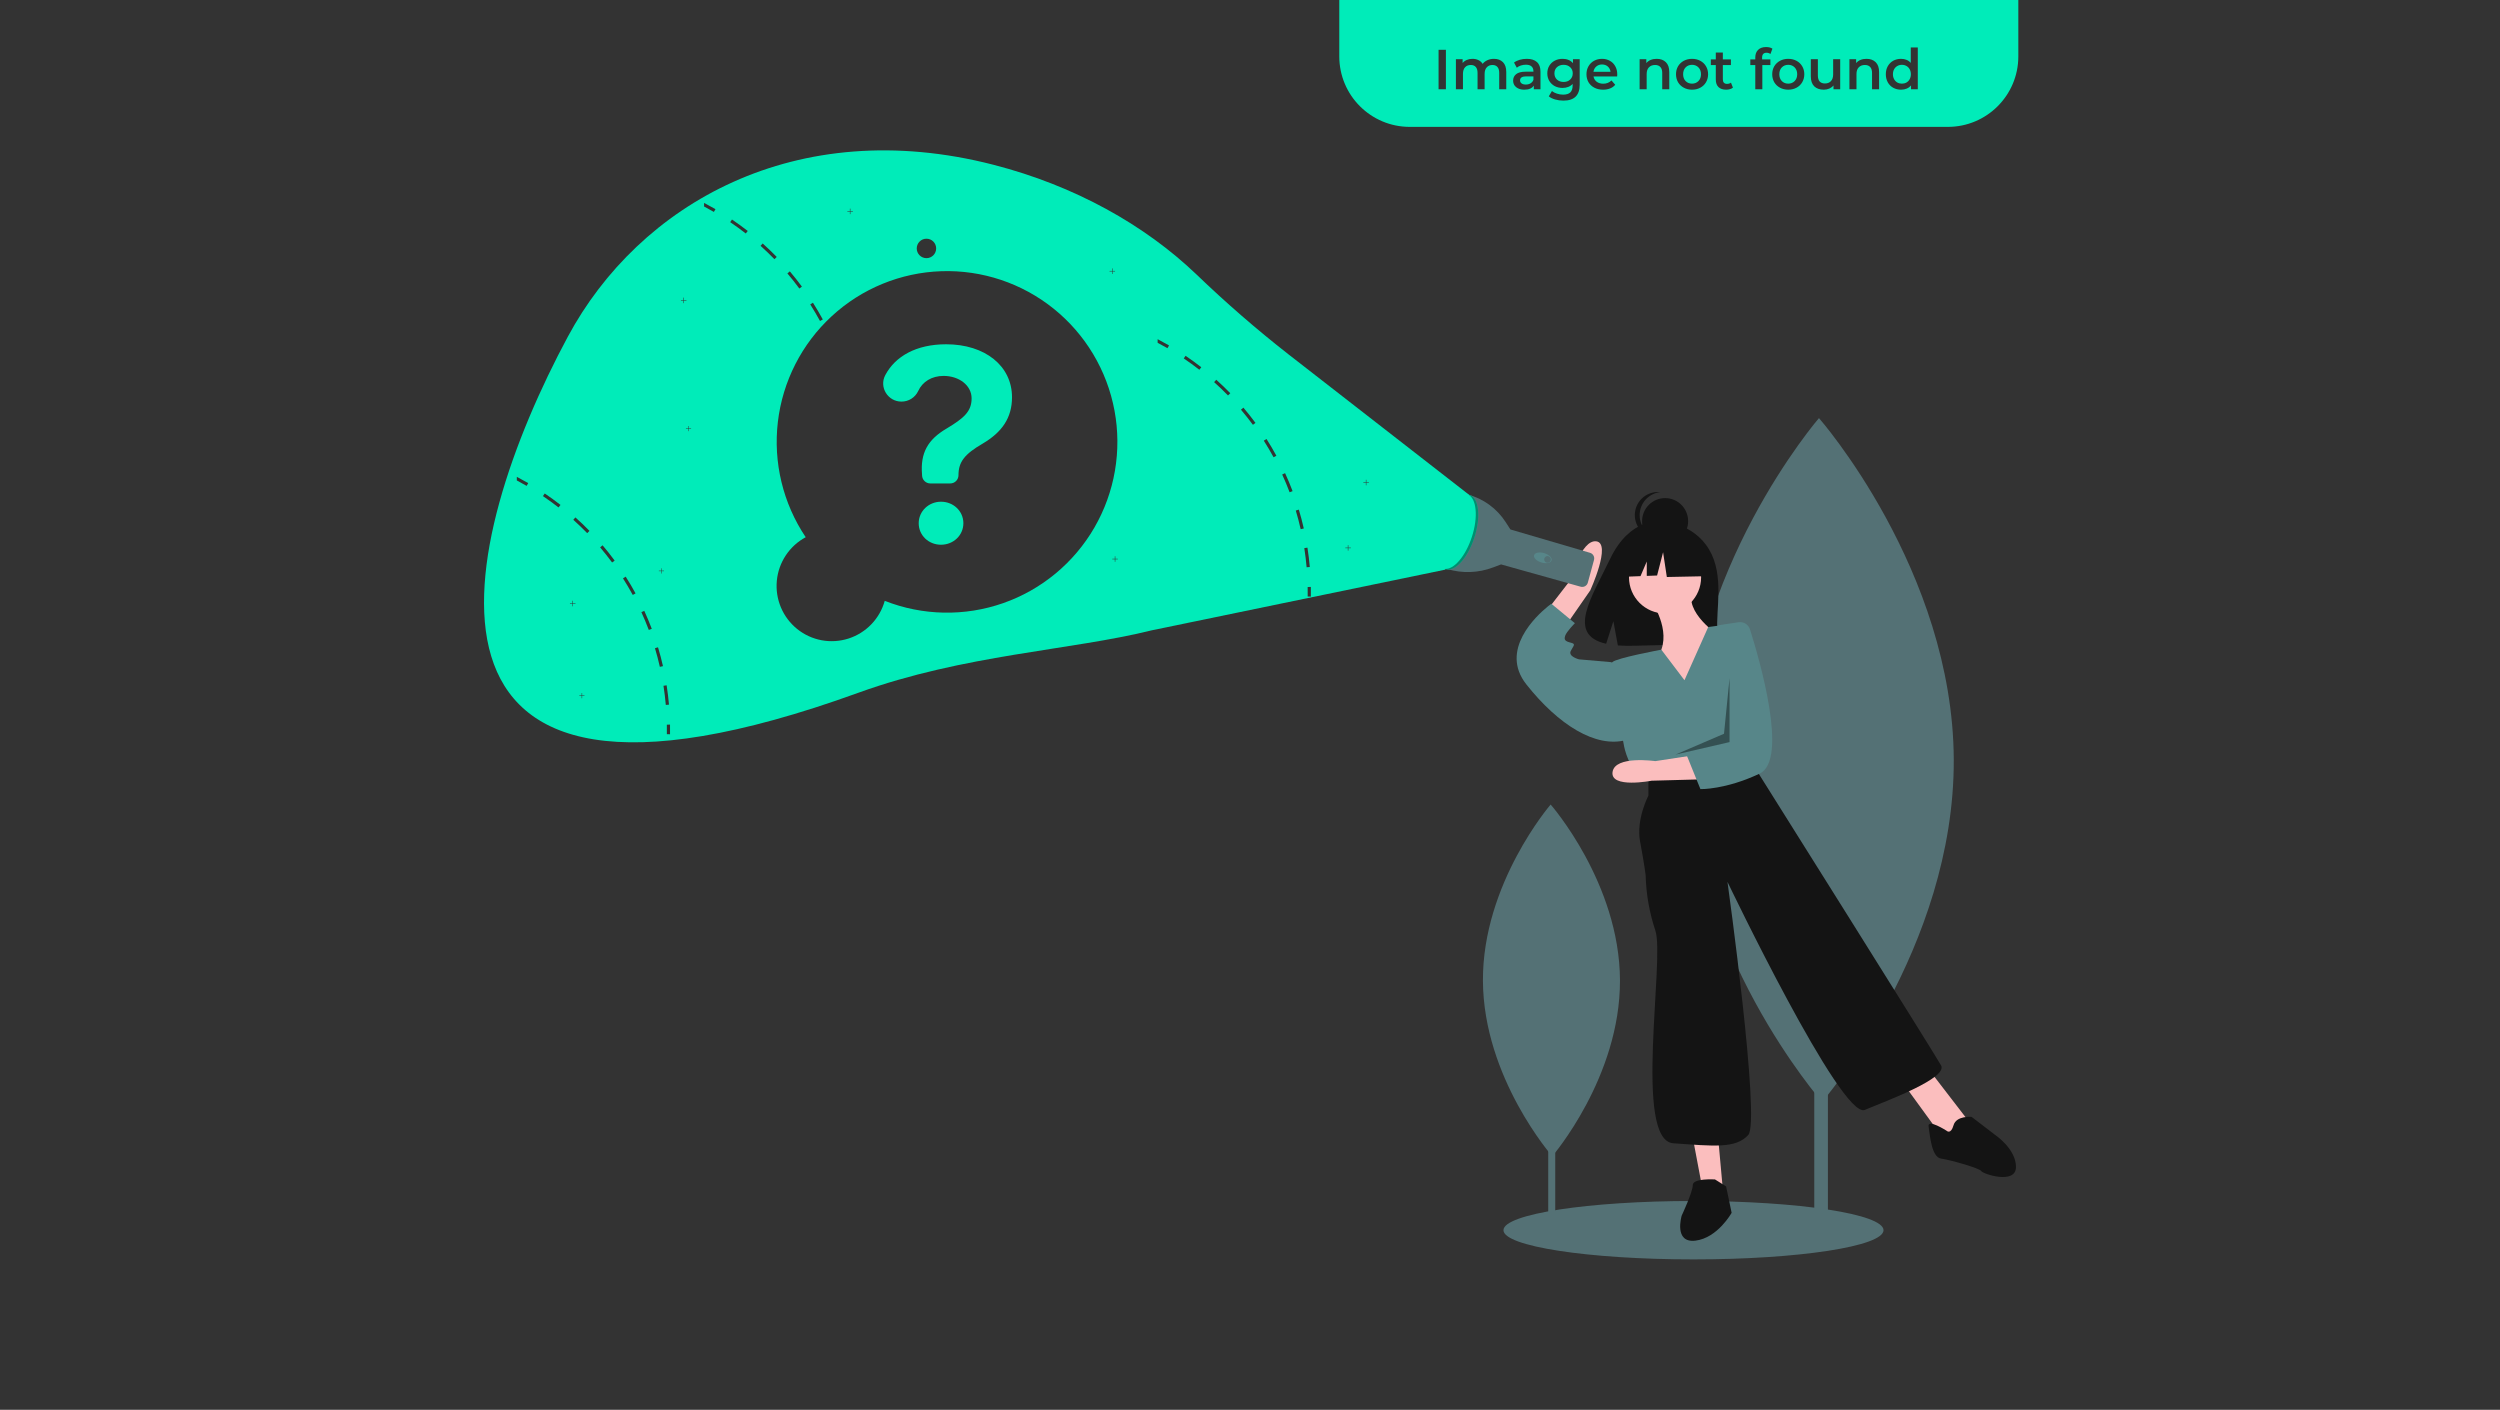 <svg width="1064" height="600" viewBox="0 0 1064 600" fill="none" xmlns="http://www.w3.org/2000/svg">
<rect width="1064" height="600" fill="#333333"/>
<g clip-path="url(#clip0)">
<path d="M777.958 293.908H772.155V523.745H777.958V293.908Z" fill="#547175"/>
<path d="M831.521 323.198C831.891 403.566 775.491 468.98 775.491 468.98C775.491 468.98 718.493 404.09 718.124 323.722C717.754 243.353 774.153 177.94 774.153 177.94C774.153 177.94 831.152 242.829 831.521 323.198Z" fill="#547175"/>
<path d="M661.911 402.05H658.926V520.26H661.911V402.05Z" fill="#547175"/>
<path d="M689.46 417.114C689.65 458.45 660.643 492.093 660.643 492.093C660.643 492.093 631.327 458.719 631.137 417.384C630.947 376.048 659.955 342.405 659.955 342.405C659.955 342.405 689.27 375.779 689.46 417.114Z" fill="#547175"/>
<path d="M720.748 536C765.415 536 801.624 530.436 801.624 523.571C801.624 516.707 765.415 511.143 720.748 511.143C676.082 511.143 639.873 516.707 639.873 523.571C639.873 530.436 676.082 536 720.748 536Z" fill="#547175"/>
<path d="M727.419 233.906C720.567 222.298 707.011 221.758 707.011 221.758C707.011 221.758 693.801 220.064 685.328 237.742C677.429 254.219 666.529 270.128 683.573 273.986L686.651 264.379L688.558 274.701C690.985 274.876 693.419 274.917 695.85 274.826C714.103 274.235 731.486 274.999 730.926 268.432C730.182 259.703 734.012 245.074 727.419 233.906Z" fill="#141414"/>
<path d="M702.743 255.765C702.743 255.765 711.598 268.193 706.285 278.254C700.972 288.316 718.682 298.969 718.682 298.969L731.67 270.561C731.67 270.561 716.321 260.499 720.453 251.03L702.743 255.765Z" fill="#FBBEBE"/>
<path d="M708.647 261.091C717.124 261.091 723.995 254.202 723.995 245.703C723.995 237.205 717.124 230.315 708.647 230.315C700.17 230.315 693.298 237.205 693.298 245.703C693.298 254.202 700.17 261.091 708.647 261.091Z" fill="#FBBEBE"/>
<path d="M655.529 263.491L668.356 246.9C668.356 246.9 672.872 229.509 679.414 230.391C685.955 231.272 676.83 251.247 676.83 251.247L664.085 269.612L655.529 263.491Z" fill="#FBBEBE"/>
<path d="M720.453 484.214L724.586 506.112L733.441 508.479L731.079 482.439L720.453 484.214Z" fill="#FBBEBE"/>
<path d="M809.593 460.541L825.532 482.439L832.026 485.398L837.339 476.52L821.4 455.806L809.593 460.541Z" fill="#FBBEBE"/>
<path d="M716.911 289.499L707.064 276.503C707.064 276.503 687.985 280.03 686.214 281.805C684.443 283.581 690.937 316.132 690.937 316.132C690.937 316.132 692.118 325.01 697.431 329.744L702.743 333.295L746.428 324.418L748.07 304.931C748.669 297.833 747.781 290.688 745.465 283.954C743.149 277.22 739.456 271.046 734.621 265.826L727.02 266.868L716.911 289.499Z" fill="#578689"/>
<path d="M688.576 282.989L685.624 281.805L672.046 280.622C672.046 280.622 667.324 279.438 668.504 277.071C669.685 274.703 670.866 274.112 668.504 273.52C666.143 272.928 665.553 272.336 666.143 270.561C666.733 268.785 670.275 265.234 670.275 265.234L660.24 256.948C660.24 256.948 659.697 257.333 658.819 258.046C653.836 262.091 638.07 276.683 649.614 291.275C663.191 308.438 679.13 318.499 692.118 314.948L688.576 282.989Z" fill="#578689"/>
<path d="M701.563 330.336V338.622C701.563 338.622 696.25 348.683 698.021 358.153C699.792 367.622 700.382 372.357 700.382 372.357C700.575 380.41 701.968 388.39 704.514 396.03C708.647 407.867 695.069 485.398 712.189 486.582C729.308 487.765 738.754 488.949 744.067 483.03C749.379 477.112 735.212 375.316 735.212 375.316C735.212 375.316 783.619 476.52 793.654 472.377C803.69 468.235 829.074 458.765 826.122 453.439C823.171 448.112 748.789 329.744 748.789 329.744L746.428 324.418L701.563 330.336Z" fill="#141414"/>
<path d="M729.899 501.969C729.899 501.969 720.453 501.377 720.453 504.337C720.453 507.296 715.731 517.357 715.731 517.357C715.731 517.357 712.189 529.194 721.634 528.01C731.079 526.826 736.983 516.173 736.983 516.173L734.621 504.928L729.899 501.969Z" fill="#141414"/>
<path d="M828.483 481.255C828.483 481.255 820.219 475.928 820.809 479.479C821.4 483.03 821.99 492.5 826.122 493.092C830.254 493.684 842.651 497.235 843.242 498.418C843.832 499.602 858 504.337 858 496.643C858 488.949 849.145 483.03 849.145 483.03L839.109 475.337C839.109 475.337 832.616 474.745 831.435 478.888C830.254 483.03 828.483 481.255 828.483 481.255Z" fill="#141414"/>
<path d="M708.67 231.643C714.083 231.643 718.472 227.244 718.472 221.816C718.472 216.389 714.083 211.99 708.67 211.99C703.257 211.99 698.868 216.389 698.868 221.816C698.868 227.244 703.257 231.643 708.67 231.643Z" fill="#141414"/>
<path d="M697.837 219.23C697.837 216.803 698.733 214.462 700.352 212.658C701.971 210.854 704.199 209.714 706.606 209.459C706.264 209.422 705.919 209.404 705.575 209.404C702.975 209.404 700.482 210.439 698.644 212.282C696.806 214.125 695.773 216.624 695.773 219.23C695.773 221.837 696.806 224.336 698.644 226.179C700.482 228.022 702.975 229.057 705.575 229.057C705.919 229.057 706.264 229.038 706.606 229.002C704.199 228.746 701.971 227.607 700.352 225.803C698.733 223.998 697.837 221.657 697.837 219.23Z" fill="#141414"/>
<path d="M724.389 232.787L710.997 225.754L692.502 228.631L688.676 245.574L698.201 245.207L700.862 238.982V245.104L705.257 244.935L707.808 235.025L709.403 245.574L725.027 245.255L724.389 232.787Z" fill="#141414"/>
<path d="M723.588 331.707L702.934 332.267C702.934 332.267 685.31 335.705 686.299 328.574C687.287 321.442 704.481 323.936 704.481 323.936L723.3 321.058L723.588 331.707Z" fill="#FBBEBE"/>
<path d="M739.929 264.823C740.967 264.665 742.027 264.884 742.919 265.441C743.81 265.997 744.474 266.854 744.791 267.858C748.834 280.632 761.291 323.38 748.914 329.245C734.337 336.152 723.699 335.849 723.699 335.849L718.005 321.794L723.189 316.917L728.723 281.243L731.374 266.122L739.929 264.823Z" fill="#578689"/>
<path opacity="0.4" d="M736.097 288.612L733.736 312.285L713.074 321.163L736.097 315.836V288.612Z" fill="black"/>
<path d="M624.67 210.458C631.325 212.226 637.082 216.419 640.817 222.217L642.748 225.216L642.845 225.34L676.721 235.277C677.342 235.46 677.867 235.879 678.183 236.445C678.498 237.011 678.58 237.679 678.41 238.305L675.78 247.972C675.694 248.287 675.547 248.582 675.347 248.84C675.148 249.098 674.899 249.313 674.616 249.474C674.333 249.635 674.021 249.739 673.697 249.778C673.374 249.818 673.046 249.793 672.733 249.705L638.848 240.21L638.848 240.211L635.444 241.501C629.178 243.876 622.304 244.11 615.892 242.167L624.67 210.458Z" fill="#547175"/>
<path d="M660.345 238.495C660.666 237.396 659.259 236.016 657.203 235.413C655.147 234.81 653.221 235.212 652.9 236.311C652.579 237.41 653.985 238.791 656.041 239.394C658.097 239.997 660.024 239.595 660.345 238.495Z" fill="#578689"/>
<path d="M658.615 239.509C659.4 239.509 660.037 238.871 660.037 238.083C660.037 237.296 659.4 236.657 658.615 236.657C657.829 236.657 657.193 237.296 657.193 238.083C657.193 238.871 657.829 239.509 658.615 239.509Z" fill="#547175"/>
<path d="M627.502 228.77C630.327 220.036 629.423 211.917 625.484 210.637C621.544 209.356 616.06 215.398 613.235 224.132C610.411 232.866 611.314 240.985 615.254 242.265C619.193 243.546 624.677 237.504 627.502 228.77Z" fill="#00ECB9"/>
<path opacity="0.4" d="M626.449 228.461C629.171 220.045 628.431 212.202 624.849 210.496C625.064 210.523 625.277 210.57 625.484 210.636C629.423 211.917 630.327 220.036 627.502 228.77C624.677 237.504 619.193 243.546 615.254 242.265C615.111 242.218 614.971 242.162 614.836 242.097C618.711 242.592 623.773 236.735 626.449 228.461Z" fill="black"/>
<path d="M625.115 210.489L548.232 150.698C534.637 140.049 521.59 128.713 509.143 116.735C487.227 95.791 457.476 79.047 422.836 70.132C338.678 48.472 272.008 86.877 241.685 143.27C195.347 229.444 159.835 369.281 365.296 294.846C410.23 278.567 455.714 276.836 490.201 268.262L615.08 242.448L625.115 210.489Z" fill="#00ECB9"/>
<path d="M394.296 109.876C396.579 109.876 398.429 108.022 398.429 105.734C398.429 103.446 396.579 101.591 394.296 101.591C392.014 101.591 390.164 103.446 390.164 105.734C390.164 108.022 392.014 109.876 394.296 109.876Z" fill="#333333"/>
<path d="M474.57 115.309H473.494V114.231H473.284V115.309H472.208V115.52H473.284V116.598H473.494V115.52H474.57V115.309Z" fill="#333333"/>
<path d="M582.6 205.269H581.524V204.191H581.314V205.269H580.239V205.48H581.314V206.558H581.524V205.48H582.6V205.269Z" fill="#333333"/>
<path d="M574.926 233.085H573.85V232.007H573.64V233.085H572.564V233.296H573.64V234.374H573.85V233.296H574.926V233.085Z" fill="#333333"/>
<path d="M244.932 256.759H243.856V255.68H243.646V256.759H242.57V256.969H243.646V258.048H243.856V256.969H244.932V256.759Z" fill="#333333"/>
<path d="M292.158 127.738H291.082V126.66H290.872V127.738H289.797V127.949H290.872V129.027H291.082V127.949H292.158V127.738Z" fill="#333333"/>
<path d="M475.75 237.82H474.675V236.742H474.465V237.82H473.389V238.031H474.465V239.109H474.675V238.031H475.75V237.82Z" fill="#333333"/>
<path d="M362.997 89.86H361.922V88.782H361.712V89.86H360.636V90.071H361.712V91.149H361.922V90.071H362.997V89.86Z" fill="#333333"/>
<path d="M363.411 175.072L362.071 175.279C362.49 177.966 362.821 180.712 363.063 183.429L364.414 183.31C364.172 180.558 363.836 177.789 363.411 175.072Z" fill="#333333"/>
<path d="M359.745 158.891L358.446 159.288C359.231 161.892 359.934 164.561 360.53 167.218L361.858 166.917C361.25 164.23 360.536 161.531 359.745 158.891Z" fill="#333333"/>
<path d="M353.895 143.373L352.661 143.941C353.794 146.421 354.857 148.966 355.819 151.511L357.088 151.032C356.114 148.457 355.046 145.877 353.895 143.373Z" fill="#333333"/>
<path d="M345.984 128.826L344.839 129.554C346.297 131.85 347.696 134.229 348.995 136.614L350.187 135.963C348.877 133.549 347.46 131.146 345.984 128.826Z" fill="#333333"/>
<path d="M336.149 115.492L335.116 116.374C336.876 118.445 338.588 120.611 340.205 122.801L341.291 121.99C339.662 119.777 337.932 117.587 336.149 115.492Z" fill="#333333"/>
<path d="M324.591 103.619L323.688 104.631C325.718 106.448 327.708 108.36 329.603 110.307L330.577 109.354C328.658 107.384 326.645 105.454 324.591 103.619Z" fill="#333333"/>
<path d="M311.533 93.428L310.771 94.552C313.026 96.073 315.258 97.695 317.401 99.37L318.239 98.299C316.066 96.606 313.811 94.967 311.533 93.428Z" fill="#333333"/>
<path d="M299.649 86.35V87.888C301.06 88.628 302.459 89.403 303.829 90.197L304.508 89.019C302.914 88.096 301.294 87.206 299.649 86.35Z" fill="#333333"/>
<path d="M363.502 191.824L364.859 191.8C364.884 193.173 364.886 194.554 364.865 195.905L363.508 195.884C363.529 194.549 363.527 193.183 363.502 191.824Z" fill="#333333"/>
<path d="M283.716 291.664L282.376 291.871C282.795 294.558 283.126 297.304 283.368 300.021L284.72 299.903C284.478 297.151 284.141 294.381 283.716 291.664Z" fill="#333333"/>
<path d="M280.05 275.483L278.752 275.88C279.537 278.484 280.239 281.153 280.836 283.811L282.164 283.509C281.556 280.822 280.842 278.123 280.05 275.483Z" fill="#333333"/>
<path d="M274.2 259.965L272.967 260.533C274.1 263.013 275.163 265.558 276.125 268.103L277.394 267.624C276.42 265.049 275.351 262.469 274.2 259.965Z" fill="#333333"/>
<path d="M266.29 245.418L265.145 246.146C266.603 248.442 268.002 250.821 269.301 253.207L270.493 252.556C269.183 250.141 267.766 247.738 266.29 245.418Z" fill="#333333"/>
<path d="M256.455 232.084L255.422 232.966C257.181 235.037 258.893 237.203 260.511 239.393L261.597 238.582C259.967 236.369 258.238 234.179 256.455 232.084Z" fill="#333333"/>
<path d="M244.896 220.212L243.993 221.224C246.024 223.041 248.013 224.952 249.908 226.899L250.882 225.947C248.964 223.976 246.951 222.046 244.896 220.212Z" fill="#333333"/>
<path d="M231.838 210.02L231.077 211.145C233.332 212.666 235.563 214.287 237.706 215.962L238.544 214.891C236.372 213.198 234.117 211.559 231.838 210.02Z" fill="#333333"/>
<path d="M219.955 202.942V204.481C221.366 205.22 222.765 205.996 224.134 206.789L224.813 205.611C223.219 204.688 221.6 203.798 219.955 202.942Z" fill="#333333"/>
<path d="M283.808 308.417L285.165 308.392C285.19 309.766 285.192 311.147 285.17 312.497L283.814 312.476C283.834 311.141 283.832 309.775 283.808 308.417Z" fill="#333333"/>
<path d="M556.448 233.072L555.108 233.279C555.528 235.966 555.858 238.712 556.1 241.429L557.452 241.311C557.21 238.559 556.873 235.789 556.448 233.072Z" fill="#333333"/>
<path d="M552.782 216.891L551.484 217.288C552.269 219.892 552.971 222.561 553.568 225.219L554.896 224.917C554.288 222.23 553.574 219.531 552.782 216.891Z" fill="#333333"/>
<path d="M546.932 201.373L545.699 201.942C546.832 204.421 547.895 206.966 548.857 209.511L550.126 209.032C549.152 206.457 548.083 203.877 546.932 201.373Z" fill="#333333"/>
<path d="M539.022 186.826L537.877 187.554C539.335 189.85 540.734 192.229 542.033 194.615L543.225 193.964C541.915 191.549 540.498 189.146 539.022 186.826Z" fill="#333333"/>
<path d="M529.187 173.492L528.154 174.374C529.913 176.445 531.625 178.611 533.243 180.801L534.329 179.99C532.699 177.777 530.97 175.587 529.187 173.492Z" fill="#333333"/>
<path d="M517.628 161.62L516.725 162.632C518.756 164.449 520.745 166.36 522.64 168.307L523.614 167.355C521.696 165.384 519.683 163.454 517.628 161.62Z" fill="#333333"/>
<path d="M504.57 151.428L503.809 152.553C506.064 154.074 508.295 155.695 510.438 157.37L511.276 156.299C509.104 154.606 506.849 152.967 504.57 151.428Z" fill="#333333"/>
<path d="M492.687 144.35V145.889C494.098 146.628 495.497 147.404 496.867 148.197L497.545 147.019C495.952 146.096 494.332 145.206 492.687 144.35Z" fill="#333333"/>
<path d="M556.54 249.825L557.897 249.8C557.922 251.174 557.924 252.555 557.902 253.905L556.546 253.884C556.566 252.549 556.564 251.183 556.54 249.825Z" fill="#333333"/>
<path d="M294.133 182.306H293.133V181.302H292.937V182.306H291.936V182.501H292.937V183.505H293.133V182.501H294.133V182.306Z" fill="#333333"/>
<path d="M282.598 242.884H281.597V241.881H281.402V242.884H280.4V243.08H281.402V244.083H281.597V243.08H282.598V242.884Z" fill="#333333"/>
<path d="M248.75 295.976H247.749V294.973H247.553V295.976H246.553V296.172H247.553V297.176H247.749V296.172H248.75V295.976Z" fill="#333333"/>
<path d="M342.908 228.639C333.231 214.217 329.029 196.796 331.064 179.534C333.1 162.273 341.238 146.314 354.004 134.552C366.769 122.79 383.316 116.004 400.644 115.424C417.972 114.844 434.933 120.509 448.452 131.392C461.971 142.274 471.153 157.653 474.332 174.741C477.511 191.828 474.477 209.491 465.78 224.528C457.083 239.565 443.299 250.979 426.928 256.701C410.557 262.423 392.683 262.074 376.546 255.717C375.5 259.46 373.544 262.885 370.854 265.685C368.164 268.485 364.823 270.572 361.131 271.76C357.439 272.948 353.51 273.2 349.697 272.493C345.884 271.785 342.306 270.141 339.282 267.707C336.258 265.273 333.884 262.125 332.371 258.546C330.858 254.966 330.255 251.066 330.614 247.195C330.973 243.324 332.284 239.603 334.43 236.365C336.575 233.126 339.489 230.472 342.908 228.639Z" fill="#333333"/>
<path d="M402.655 146.524C419.275 146.524 430.71 155.766 430.71 169.052C430.71 177.85 426.455 183.937 418.256 188.781C410.544 193.268 407.929 196.556 407.929 202.244C407.929 202.705 407.839 203.161 407.663 203.587C407.487 204.013 407.229 204.4 406.904 204.726C406.579 205.052 406.193 205.311 405.768 205.487C405.343 205.663 404.888 205.754 404.428 205.754H395.931C395.024 205.754 394.152 205.401 393.499 204.769C392.846 204.137 392.464 203.276 392.432 202.366L392.417 201.933C391.664 192.78 394.855 187.092 402.877 182.382C410.367 177.894 413.514 175.051 413.514 169.541C413.514 164.031 408.195 159.988 401.592 159.988C396.572 159.988 392.6 162.437 390.778 166.436C390.138 167.79 389.124 168.931 387.857 169.726C386.59 170.52 385.122 170.934 383.628 170.918C377.871 170.918 374.068 164.78 376.76 159.679C381.019 151.609 390.005 146.524 402.655 146.524ZM390.999 222.683C390.999 217.574 395.254 213.53 400.484 213.53C405.758 213.53 410.012 217.529 410.012 222.683C410.012 227.838 405.758 231.837 400.484 231.837C395.209 231.837 390.999 227.838 390.999 222.683Z" fill="#00ECB9"/>
</g>
<path d="M570 0H859V24C859 40.569 845.569 54 829 54H600C583.431 54 570 40.569 570 24V0Z" fill="#00ECB9"/>
<path d="M612.256 21.2H615.376V38H612.256V21.2ZM635.808 25.04C637.424 25.04 638.704 25.512 639.648 26.456C640.592 27.384 641.064 28.784 641.064 30.656V38H638.064V31.04C638.064 29.92 637.816 29.08 637.32 28.52C636.824 27.944 636.112 27.656 635.184 27.656C634.176 27.656 633.368 27.992 632.76 28.664C632.152 29.32 631.848 30.264 631.848 31.496V38H628.848V31.04C628.848 29.92 628.6 29.08 628.104 28.52C627.608 27.944 626.896 27.656 625.968 27.656C624.944 27.656 624.128 27.984 623.52 28.64C622.928 29.296 622.632 30.248 622.632 31.496V38H619.632V25.184H622.488V26.816C622.968 26.24 623.568 25.8 624.288 25.496C625.008 25.192 625.808 25.04 626.688 25.04C627.648 25.04 628.496 25.224 629.232 25.592C629.984 25.944 630.576 26.472 631.008 27.176C631.536 26.504 632.216 25.984 633.048 25.616C633.88 25.232 634.8 25.04 635.808 25.04ZM649.794 25.04C651.682 25.04 653.122 25.496 654.114 26.408C655.122 27.304 655.626 28.664 655.626 30.488V38H652.794V36.44C652.426 37 651.898 37.432 651.21 37.736C650.538 38.024 649.722 38.168 648.762 38.168C647.802 38.168 646.962 38.008 646.242 37.688C645.522 37.352 644.962 36.896 644.562 36.32C644.178 35.728 643.986 35.064 643.986 34.328C643.986 33.176 644.41 32.256 645.258 31.568C646.122 30.864 647.474 30.512 649.314 30.512H652.626V30.32C652.626 29.424 652.354 28.736 651.81 28.256C651.282 27.776 650.49 27.536 649.434 27.536C648.714 27.536 648.002 27.648 647.298 27.872C646.61 28.096 646.026 28.408 645.546 28.808L644.37 26.624C645.042 26.112 645.85 25.72 646.794 25.448C647.738 25.176 648.738 25.04 649.794 25.04ZM649.386 35.984C650.138 35.984 650.802 35.816 651.378 35.48C651.97 35.128 652.386 34.632 652.626 33.992V32.504H649.53C647.802 32.504 646.938 33.072 646.938 34.208C646.938 34.752 647.154 35.184 647.586 35.504C648.018 35.824 648.618 35.984 649.386 35.984ZM672.313 25.184V36.056C672.313 40.568 670.009 42.824 665.401 42.824C664.169 42.824 663.001 42.664 661.897 42.344C660.793 42.04 659.881 41.592 659.161 41L660.505 38.744C661.065 39.208 661.769 39.576 662.617 39.848C663.481 40.136 664.353 40.28 665.233 40.28C666.641 40.28 667.673 39.96 668.329 39.32C668.985 38.68 669.313 37.704 669.313 36.392V35.72C668.801 36.28 668.177 36.704 667.441 36.992C666.705 37.28 665.897 37.424 665.017 37.424C663.801 37.424 662.697 37.168 661.705 36.656C660.729 36.128 659.953 35.392 659.377 34.448C658.817 33.504 658.537 32.424 658.537 31.208C658.537 29.992 658.817 28.92 659.377 27.992C659.953 27.048 660.729 26.32 661.705 25.808C662.697 25.296 663.801 25.04 665.017 25.04C665.945 25.04 666.785 25.192 667.537 25.496C668.305 25.8 668.945 26.264 669.457 26.888V25.184H672.313ZM665.473 34.88C666.609 34.88 667.537 34.544 668.257 33.872C668.993 33.184 669.361 32.296 669.361 31.208C669.361 30.136 668.993 29.264 668.257 28.592C667.537 27.92 666.609 27.584 665.473 27.584C664.321 27.584 663.377 27.92 662.641 28.592C661.921 29.264 661.561 30.136 661.561 31.208C661.561 32.296 661.921 33.184 662.641 33.872C663.377 34.544 664.321 34.88 665.473 34.88ZM688.305 31.664C688.305 31.872 688.289 32.168 688.257 32.552H678.201C678.377 33.496 678.833 34.248 679.569 34.808C680.321 35.352 681.249 35.624 682.353 35.624C683.761 35.624 684.921 35.16 685.833 34.232L687.441 36.08C686.865 36.768 686.137 37.288 685.257 37.64C684.377 37.992 683.385 38.168 682.281 38.168C680.873 38.168 679.633 37.888 678.561 37.328C677.489 36.768 676.657 35.992 676.065 35C675.489 33.992 675.201 32.856 675.201 31.592C675.201 30.344 675.481 29.224 676.041 28.232C676.617 27.224 677.409 26.44 678.417 25.88C679.425 25.32 680.561 25.04 681.825 25.04C683.073 25.04 684.185 25.32 685.161 25.88C686.153 26.424 686.921 27.2 687.465 28.208C688.025 29.2 688.305 30.352 688.305 31.664ZM681.825 27.44C680.865 27.44 680.049 27.728 679.377 28.304C678.721 28.864 678.321 29.616 678.177 30.56H685.449C685.321 29.632 684.929 28.88 684.273 28.304C683.617 27.728 682.801 27.44 681.825 27.44ZM705.092 25.04C706.708 25.04 708.004 25.512 708.98 26.456C709.956 27.4 710.444 28.8 710.444 30.656V38H707.444V31.04C707.444 29.92 707.18 29.08 706.652 28.52C706.124 27.944 705.372 27.656 704.396 27.656C703.292 27.656 702.42 27.992 701.78 28.664C701.14 29.32 700.82 30.272 700.82 31.52V38H697.82V25.184H700.676V26.84C701.172 26.248 701.796 25.8 702.548 25.496C703.3 25.192 704.148 25.04 705.092 25.04ZM720.126 38.168C718.83 38.168 717.662 37.888 716.622 37.328C715.582 36.768 714.766 35.992 714.174 35C713.598 33.992 713.31 32.856 713.31 31.592C713.31 30.328 713.598 29.2 714.174 28.208C714.766 27.216 715.582 26.44 716.622 25.88C717.662 25.32 718.83 25.04 720.126 25.04C721.438 25.04 722.614 25.32 723.654 25.88C724.694 26.44 725.502 27.216 726.078 28.208C726.67 29.2 726.966 30.328 726.966 31.592C726.966 32.856 726.67 33.992 726.078 35C725.502 35.992 724.694 36.768 723.654 37.328C722.614 37.888 721.438 38.168 720.126 38.168ZM720.126 35.6C721.23 35.6 722.142 35.232 722.862 34.496C723.582 33.76 723.942 32.792 723.942 31.592C723.942 30.392 723.582 29.424 722.862 28.688C722.142 27.952 721.23 27.584 720.126 27.584C719.022 27.584 718.11 27.952 717.39 28.688C716.686 29.424 716.334 30.392 716.334 31.592C716.334 32.792 716.686 33.76 717.39 34.496C718.11 35.232 719.022 35.6 720.126 35.6ZM737.539 37.304C737.187 37.592 736.755 37.808 736.243 37.952C735.747 38.096 735.219 38.168 734.659 38.168C733.251 38.168 732.163 37.8 731.395 37.064C730.627 36.328 730.243 35.256 730.243 33.848V27.68H728.131V25.28H730.243V22.352H733.243V25.28H736.675V27.68H733.243V33.776C733.243 34.4 733.395 34.88 733.699 35.216C734.003 35.536 734.443 35.696 735.019 35.696C735.691 35.696 736.251 35.52 736.699 35.168L737.539 37.304ZM751.848 22.448C750.584 22.448 749.952 23.136 749.952 24.512V25.28H753.48V27.68H750.048V38H747.048V27.68H744.936V25.28H747.048V24.464C747.048 23.088 747.448 22.008 748.248 21.224C749.048 20.424 750.176 20.024 751.632 20.024C752.784 20.024 753.688 20.256 754.344 20.72L753.504 22.976C752.992 22.624 752.44 22.448 751.848 22.448ZM761.072 38.168C759.776 38.168 758.608 37.888 757.568 37.328C756.528 36.768 755.712 35.992 755.12 35C754.544 33.992 754.256 32.856 754.256 31.592C754.256 30.328 754.544 29.2 755.12 28.208C755.712 27.216 756.528 26.44 757.568 25.88C758.608 25.32 759.776 25.04 761.072 25.04C762.384 25.04 763.56 25.32 764.6 25.88C765.64 26.44 766.448 27.216 767.024 28.208C767.616 29.2 767.912 30.328 767.912 31.592C767.912 32.856 767.616 33.992 767.024 35C766.448 35.992 765.64 36.768 764.6 37.328C763.56 37.888 762.384 38.168 761.072 38.168ZM761.072 35.6C762.176 35.6 763.088 35.232 763.808 34.496C764.528 33.76 764.888 32.792 764.888 31.592C764.888 30.392 764.528 29.424 763.808 28.688C763.088 27.952 762.176 27.584 761.072 27.584C759.968 27.584 759.056 27.952 758.336 28.688C757.632 29.424 757.28 30.392 757.28 31.592C757.28 32.792 757.632 33.76 758.336 34.496C759.056 35.232 759.968 35.6 761.072 35.6ZM783.189 25.184V38H780.333V36.368C779.853 36.944 779.253 37.392 778.533 37.712C777.813 38.016 777.037 38.168 776.205 38.168C774.493 38.168 773.141 37.696 772.149 36.752C771.173 35.792 770.685 34.376 770.685 32.504V25.184H773.685V32.096C773.685 33.248 773.941 34.112 774.453 34.688C774.981 35.248 775.725 35.528 776.685 35.528C777.757 35.528 778.605 35.2 779.229 34.544C779.869 33.872 780.189 32.912 780.189 31.664V25.184H783.189ZM794.388 25.04C796.004 25.04 797.3 25.512 798.276 26.456C799.252 27.4 799.74 28.8 799.74 30.656V38H796.74V31.04C796.74 29.92 796.476 29.08 795.948 28.52C795.42 27.944 794.668 27.656 793.692 27.656C792.588 27.656 791.716 27.992 791.076 28.664C790.436 29.32 790.116 30.272 790.116 31.52V38H787.116V25.184H789.972V26.84C790.468 26.248 791.092 25.8 791.844 25.496C792.596 25.192 793.444 25.04 794.388 25.04ZM816.215 20.192V38H813.335V36.344C812.839 36.952 812.223 37.408 811.487 37.712C810.767 38.016 809.967 38.168 809.087 38.168C807.855 38.168 806.743 37.896 805.751 37.352C804.775 36.808 804.007 36.04 803.447 35.048C802.887 34.04 802.607 32.888 802.607 31.592C802.607 30.296 802.887 29.152 803.447 28.16C804.007 27.168 804.775 26.4 805.751 25.856C806.743 25.312 807.855 25.04 809.087 25.04C809.935 25.04 810.711 25.184 811.415 25.472C812.119 25.76 812.719 26.192 813.215 26.768V20.192H816.215ZM809.447 35.6C810.167 35.6 810.815 35.44 811.391 35.12C811.967 34.784 812.423 34.312 812.759 33.704C813.095 33.096 813.263 32.392 813.263 31.592C813.263 30.792 813.095 30.088 812.759 29.48C812.423 28.872 811.967 28.408 811.391 28.088C810.815 27.752 810.167 27.584 809.447 27.584C808.727 27.584 808.079 27.752 807.503 28.088C806.927 28.408 806.471 28.872 806.135 29.48C805.799 30.088 805.631 30.792 805.631 31.592C805.631 32.392 805.799 33.096 806.135 33.704C806.471 34.312 806.927 34.784 807.503 35.12C808.079 35.44 808.727 35.6 809.447 35.6Z" fill="#333333"/>
<defs>
<clipPath id="clip0">
<rect width="652" height="472" fill="white" transform="translate(206 64)"/>
</clipPath>
</defs>
</svg>

